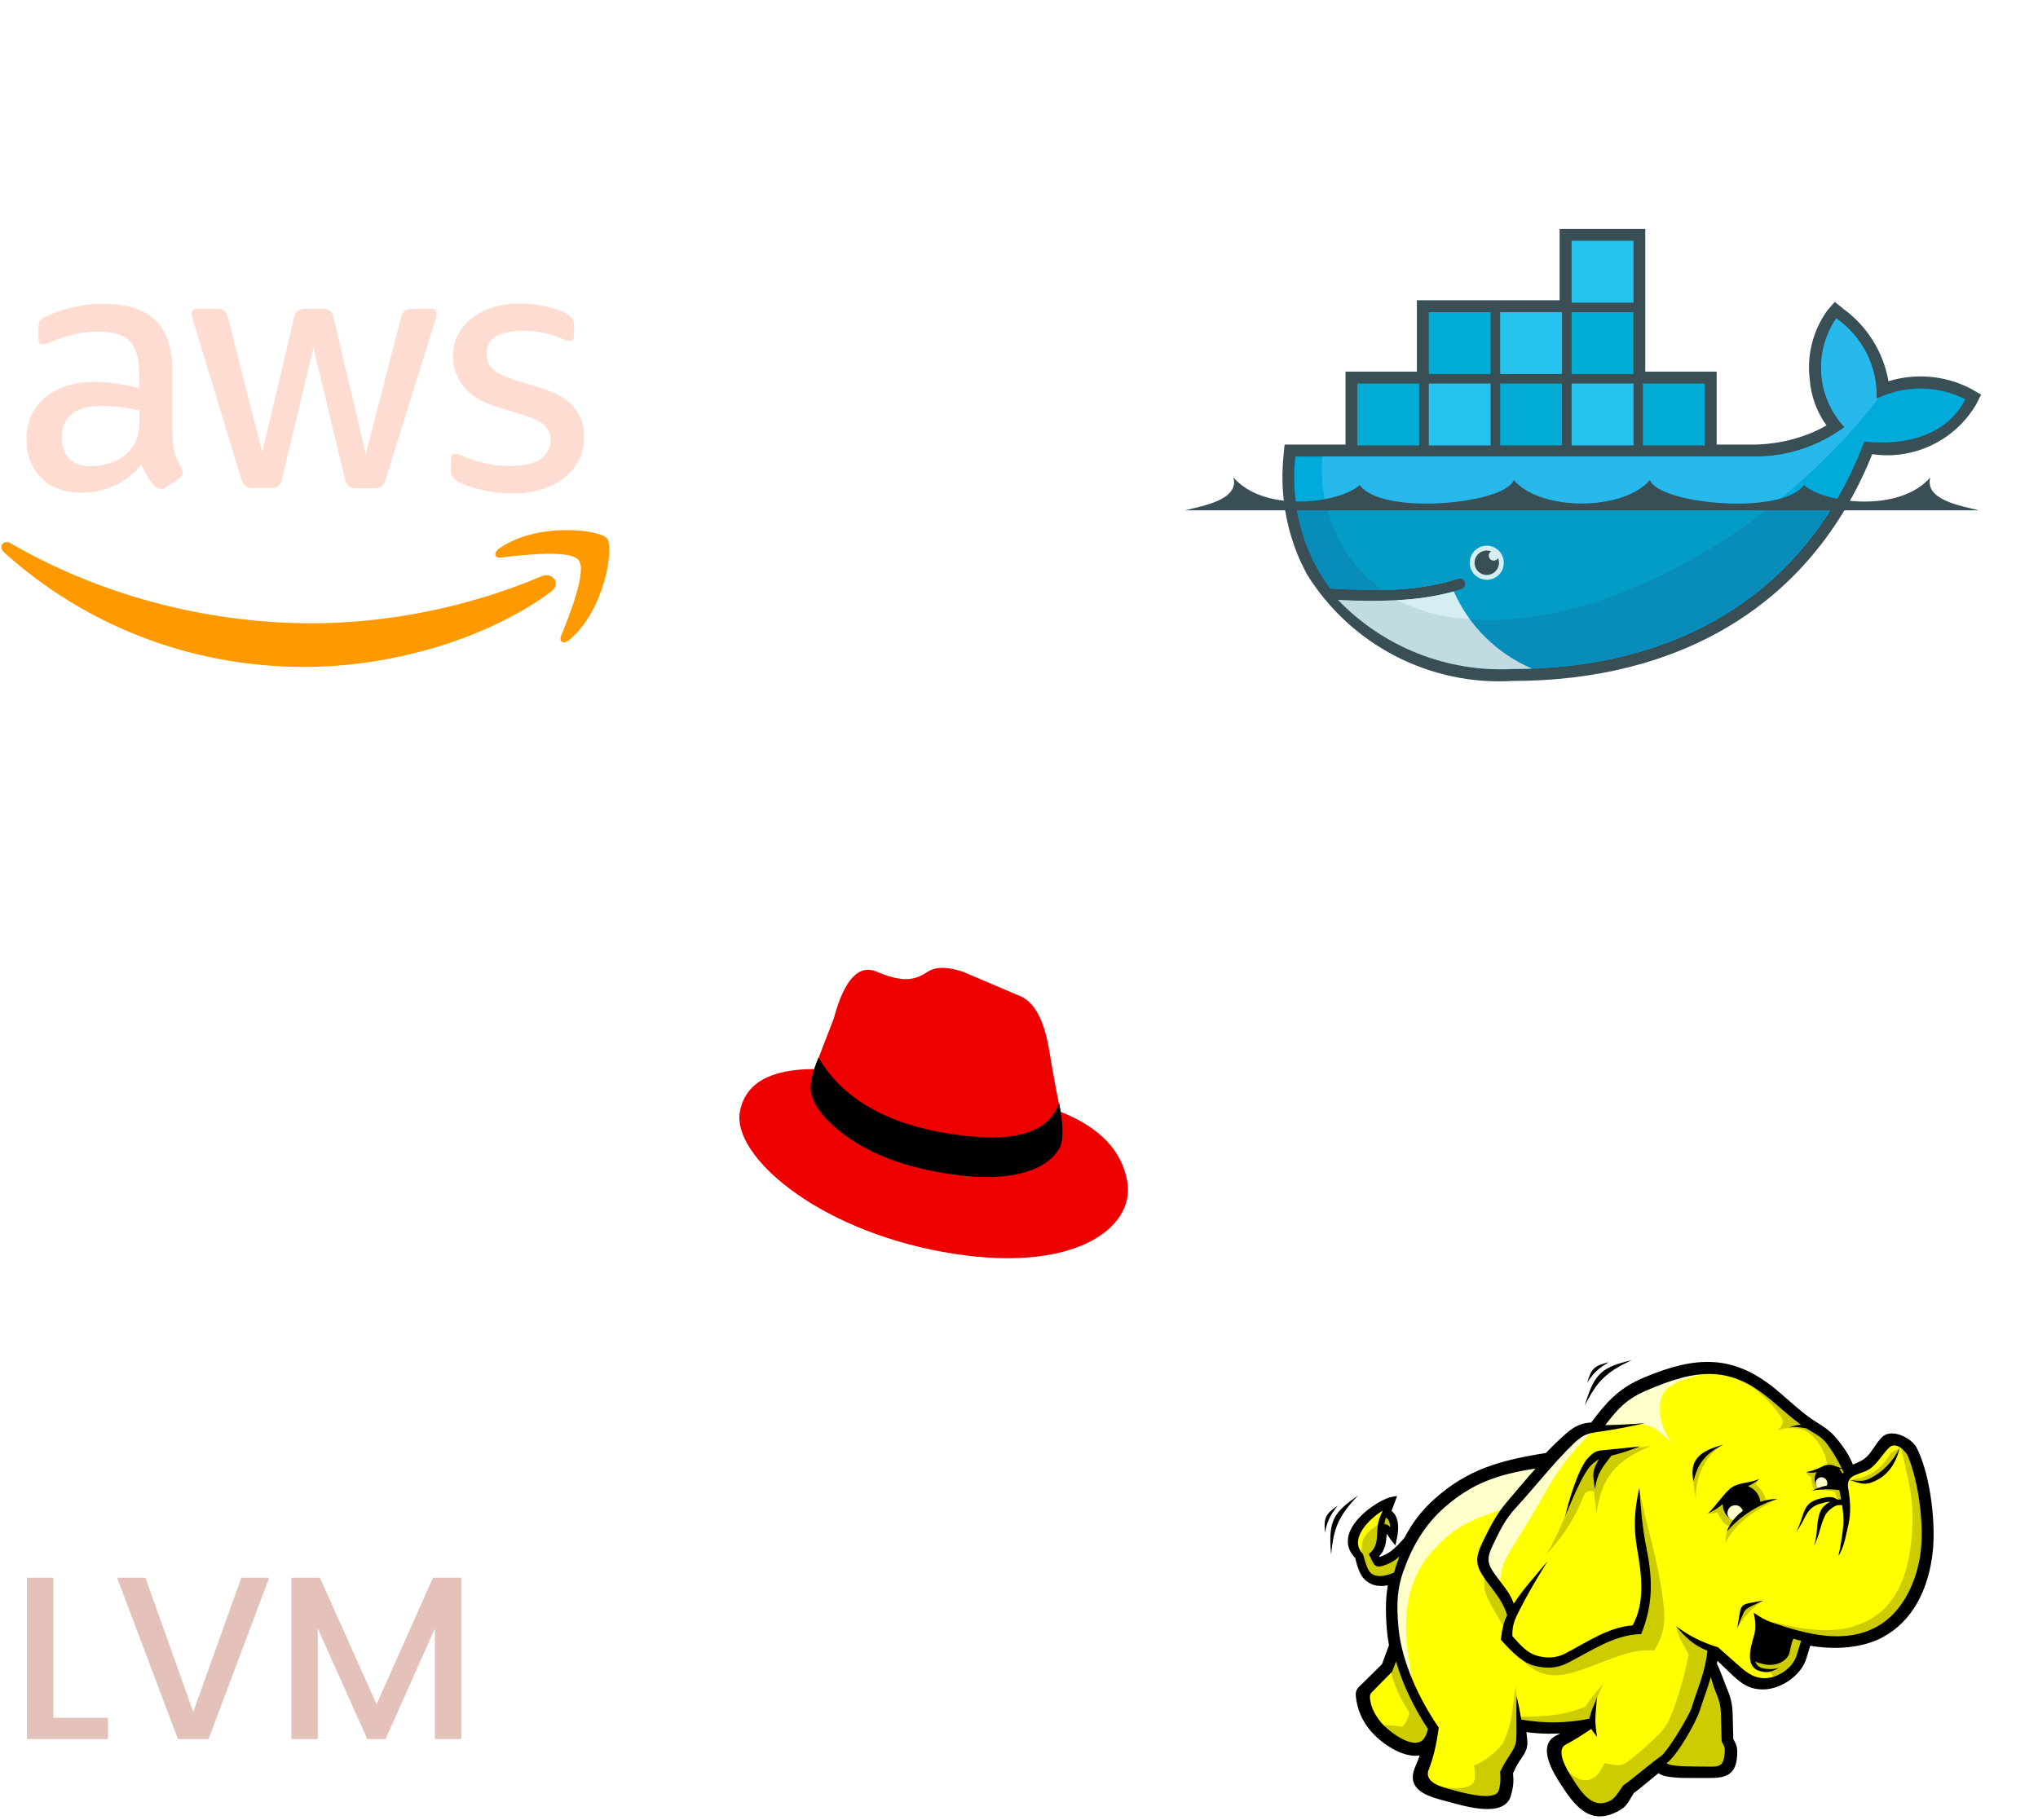 <svg width="430" height="384" viewBox="0 0 430 384" fill="none" xmlns="http://www.w3.org/2000/svg">
<g clip-path="url(#clip0)">
<path fill-rule="evenodd" clip-rule="evenodd" d="M175.926 214.927C178.13 206.713 181.157 203.43 185.014 205.07C190.792 207.537 193.269 206.713 195.746 205.07C197.4 203.977 199.877 203.977 203.177 205.07L214.739 210C218.043 211.094 220.243 214.927 221.347 221.501C222.447 228.071 223.274 232.451 223.824 234.641C232.082 237.928 236.76 242.858 237.863 249.429C239.513 259.286 226.301 269.143 199.05 264.212C171.799 259.286 154.456 243.678 156.109 234.641C157.209 228.618 162.44 225.608 171.799 225.608L175.926 214.927Z" fill="#EE0000"/>
<path fill-rule="evenodd" clip-rule="evenodd" d="M172.697 223.172C177.692 231.737 186.849 237.091 200.167 239.23C213.482 241.372 221.251 239.23 223.469 232.807C224.419 237.648 224.419 240.86 223.469 242.442C220.346 247.659 211.815 249.169 202.661 248.065C189.347 246.46 179.633 242.175 173.531 235.219C171.867 233.076 171.033 231.204 171.033 229.595C171.033 227.989 171.587 225.85 172.697 223.172V223.172Z" fill="black"/>
</g>
<g clip-path="url(#clip1)">
<path d="M326.831 308.258L318.286 309.646L310.491 313.064L303.87 317.228L297.569 324.917L294.01 328.687L290.567 329.956L289.657 327.731L291.249 325.433L291.607 322.193L292.673 322.237L293.838 323.299L293.523 319.999L292.232 319.132L292.272 317.874L289.213 319.605L286.443 322.873L285.865 325.794L287.05 328.133L288.154 332.106L290.401 333.17L292.765 333.054L295.006 331.752L293.511 339.334L295.006 347.771L293.36 351.666L287.97 357.474L288.928 360.944L291.482 364.965L296.297 368.353L298.85 368.703L301.69 368.799L299.918 376.072L306.433 378.741L314.549 379.809L317.325 377.994L317.539 373.081L320.636 367.955L320.85 363.897L328.325 364.431L335.267 363.79L328.325 367.955L329.501 372.974L333.878 379.809L338.15 381.624L341.568 380.236L342.955 377.459L350.111 372.013L351.499 373.187L362.712 373.615L364.955 371.8L365.168 368.595L364.421 367.208L363.887 358.557L360.149 351.082L360.79 347.771L363.032 348.946L369.333 354.819L372.43 355.033L375.847 353.645L379.265 351.082L380.974 345.529L391.012 346.169L397.1 343.821L402.012 339.228L405.536 332.607L406.39 324.811L405.642 315.733L403.72 307.618L401.798 305.055L399.129 304.2L394.429 309.326L390.158 310.821L386.42 304.627L382.682 301.21L380.653 299.929L372.537 293.201L366.023 289.676L359.508 289.143L351.926 290.424L345.305 292.88L340.713 296.618L337.082 300.997L333.345 302.065L326.83 308.258" fill="#FFFF00"/>
<path d="M302.052 327.532C294.734 336.067 296.36 346.419 298.388 356.562C297.306 353.827 296.224 351.093 295.141 348.358L293.944 340.836C294.058 338.272 294.172 335.709 294.286 333.145L297.362 325.796L301.977 318.959L309.156 312.977L317.018 309.73L326.248 308.533L317.702 318.275C310.839 320.501 306.793 322 302.052 327.532" fill="#FFFFCC"/>
<path d="M336.503 301.525C331.416 306.489 328.637 310.233 325.399 316.044C323.083 320.201 320.486 324.206 318.05 328.305C316.819 330.38 316.703 332.12 316.334 334.513L312.745 330.24C313.316 328.53 313.885 326.821 314.454 325.112L320.266 314.687L332.572 302.551C333.882 302.209 335.193 301.868 336.503 301.525" fill="#FFFFCC"/>
<path d="M361.628 289.22C357.553 290.747 350.786 291.25 350.317 295.927C349.983 299.248 350.567 300.917 352.569 304.432C347.624 299.314 346.401 300.106 336.845 301.696L340.947 295.885L348.125 291.441L357.355 289.39L361.628 289.22" fill="#FFFFCC"/>
<path d="M372.871 352.48C374.228 353.318 374.199 353.924 373.972 354.498C375.042 354.07 376.112 353.642 377.182 353.215L379.262 350.422L380.805 346.443L378.833 344.96L370.211 346.06C369.998 346.641 369.783 347.222 369.569 347.803C369.63 348.628 369.692 349.454 369.753 350.279C370.028 350.769 370.304 351.258 370.579 351.747C371.007 351.961 371.434 352.175 371.863 352.389C372.2 352.419 372.535 352.45 372.871 352.48" fill="#CCCC00"/>
<path d="M372.069 337.736C367.747 338.983 367.781 339.327 366.505 343.615C368.19 340.912 369.437 339.548 372.069 337.736Z" fill="#CCCC00"/>
<path d="M400.804 305.652C400.036 306.007 399.288 306.178 398.808 306.881C397.774 308.393 396.888 309.666 395.178 310.727C394.317 311.263 393.427 311.609 392.514 311.894C391.756 312.129 391.301 311.919 390.656 312.383C391.039 312.448 391.422 312.516 391.804 312.583H394.334L397.452 310.657L399.287 308.731L400.804 305.652" fill="#CCCC00"/>
<path d="M331.964 315.242C330.265 319.895 328.779 323.883 326.204 328.095C329.503 324.539 331.504 321.517 333.394 317.497C334.129 315.935 334.268 314.103 336.313 314.784C336.405 316.344 336.734 317.902 336.826 319.461C337.931 311.541 341.047 308.228 348.291 305.153L342.146 305.887L336.367 307.171L333.524 311.298L331.964 315.242" fill="#CCCC00"/>
<path d="M345.998 315.059C347.56 322.411 349.809 329.468 350.786 336.937C351.421 341.79 351.49 344.121 349.048 348.309C346.38 348.136 344.723 348.437 342.141 349.283C331.865 352.651 325.971 357.605 319.047 347.624L325.679 350.75C327.254 350.44 328.83 350.131 330.405 349.82C333.188 348.2 335.97 346.58 338.753 344.96L345.264 343.675L347.374 334.871L345.814 323.222C345.754 321.388 345.692 319.554 345.631 317.72C345.754 316.833 345.876 315.946 345.998 315.06" fill="#CCCC00"/>
<path d="M363.699 360.552C362.836 366.525 365.687 369.736 364.507 371.386C364.173 371.852 363.72 372.668 363.214 372.891C361.408 373.689 358.924 372.742 358.747 373.209H352.785L350.401 372.2L354.069 367.889C355.262 365.291 356.454 362.692 357.646 360.093L359.939 352.205H361.132L363.699 360.552" fill="#CCCC00"/>
<path d="M353.679 343.187C354.164 345.899 355.005 346.543 356.281 349.168C355.431 353.452 354.067 358.545 352.426 362.324C351.733 363.918 351.175 364.797 349.953 366.028C347.892 368.109 345.81 369.921 343.473 371.725C341.79 373.022 340.616 372.372 338.54 372.078C337.658 373.678 337.414 374.567 335.789 375.38C333.291 376.628 331.055 373.937 329.094 372.353C330.51 374.565 331.926 376.775 333.341 378.987C334.319 379.904 335.298 380.821 336.276 381.738L338.753 382.106L342.054 380.087C342.635 378.987 343.216 377.886 343.797 376.786C345.02 375.869 346.243 374.952 347.465 374.034C348.964 372.75 350.462 371.466 351.96 370.182L354.803 366.146L357.37 361.377C358.472 358.075 359.573 354.773 360.674 351.472C360.765 350.218 360.856 348.965 360.948 347.711C359.573 347.1 358.197 346.488 356.821 345.876C355.812 344.929 354.688 344.134 353.679 343.187" fill="#CCCC00"/>
<path d="M320.775 362.294C325.404 362.294 330.293 362.037 334.533 360.093C335.733 358.294 336.917 356.823 338.385 355.232C337.049 357.756 336.63 359.182 336.276 362.019L334.9 364.037C331.415 364.128 327.93 364.22 324.444 364.312C323.312 364.189 322.182 364.067 321.05 363.945C320.928 363.822 320.806 363.7 320.684 363.578C320.715 363.15 320.745 362.722 320.775 362.294" fill="#CCCC00"/>
<path d="M320.134 359.084L319.774 355.827C318.984 360.588 319.174 363.779 316.983 368.043C315.346 369.939 313.331 371.664 311.023 372.588C311.218 373.757 311.276 374.488 311.163 375.345C310.756 378.429 304.588 377.066 302.051 376.943L314.263 380.088L317.015 378.987C317.321 377.214 317.627 375.44 317.932 373.667L320.5 368.898L320.959 365.963L320.133 359.085" fill="#CCCC00"/>
<path d="M313.254 332.21C313.126 334.526 312.977 335.491 313.998 337.535C315.295 340.133 316.889 342.575 318.299 345.143L318.757 340.006C316.923 337.407 315.089 334.809 313.254 332.211" fill="#CCCC00"/>
<path d="M294.427 349.697C294.029 350.541 293.633 351.387 293.236 352.232C294.328 355.913 295.3 358.244 297.381 361.46C297.018 362.762 296.747 363.332 295.913 364.394C294.082 364.113 292.456 364.031 290.6 364.037C292.648 365.626 294.697 367.217 296.745 368.807C297.754 368.622 298.763 368.439 299.772 368.256L302.799 365.229L298.488 358.534C297.134 355.588 295.78 352.642 294.427 349.697" fill="#CCCC00"/>
<path d="M400.817 304.435C402.065 310.047 403.675 315.226 403.525 320.975C403.341 328.027 401.967 336.936 395.433 341.188C388.115 345.951 379.524 343.698 371.496 341.657L381.31 345.693C384.367 345.846 387.425 345.999 390.482 346.152C392.561 345.54 394.64 344.929 396.718 344.317C398.339 342.972 399.959 341.627 401.58 340.282L405.248 332.578L406.624 323.681C406.258 320.776 405.89 317.872 405.523 314.967L403.506 306.346C402.61 305.709 401.714 305.071 400.817 304.435" fill="#CCCC00"/>
<path d="M291.612 321.162C288.29 323.325 286.985 324.274 287.349 328.281L288.342 331.882L289.749 332.834L291.488 333.414L294.633 332.668C295.172 330.999 295.71 329.33 296.247 327.661L291.778 329.855H290.743C290.357 329.261 289.971 328.668 289.584 328.075L290.991 326.005L291.736 322.073C292.054 322.17 292.371 322.267 292.688 322.363C293.075 322.667 293.461 322.97 293.847 323.273L293.681 321.204L292.895 319.88C292.633 319.658 292.371 319.438 292.109 319.217L291.612 321.162" fill="#CCCC00"/>
<path d="M366.145 289.585C369.093 292.323 372.712 294.703 375.07 298.049C375.983 299.344 376.997 300.006 375.055 301.836C377.107 301.25 377.869 301.313 379.512 301.512C382.5 301.874 385.301 306.122 385.479 309.166C385.444 309.451 384.649 310.097 382.339 310.735C382.294 310.824 381.035 310.563 381.066 310.648C381.307 311.305 381.627 311.406 382.117 311.713C382.223 312.443 382.292 313.57 382.79 314.37C384.243 314.343 385.664 314.502 387.088 314.784C387.567 315.579 387.495 316.373 387.455 317.168L389.106 316.894C388.953 315.64 388.8 314.387 388.647 313.133C389.136 312.308 389.625 311.482 390.115 310.657L388.005 305.887C386.66 304.603 385.315 303.319 383.969 302.035L383.581 302.016C382.068 301.087 380.555 300.159 379.043 299.23L371.64 293.174L366.145 289.585" fill="#CCCC00"/>
<path d="M371.112 312.184C370.956 312.456 370.721 312.89 370.42 313.192C371.648 314.353 372.254 315.131 372.692 316.774C371.304 317.463 369.916 318.153 368.528 318.841L365.003 322.22C363.457 321.388 363.072 320.749 362.323 319.161C361.452 319.393 360.627 319.615 359.907 319.35C360.364 319.354 360.644 319.24 361.1 318.958L363.343 316.628C364.663 315.628 365.983 314.628 367.304 313.628L369.896 312.783C370.226 312.648 370.782 312.32 371.112 312.184" fill="#CCCC00"/>
<path d="M374.944 316.327C370.526 318.705 366.297 321.097 364.038 325.613C364.038 319.88 369.794 317.357 374.943 316.326" fill="#CCCC00"/>
<path d="M363.161 305.049C359.881 307.285 357.563 311.798 357.854 316.196C356.785 312.388 357.164 308.789 360.444 306.159C360.998 305.89 361.551 305.621 362.105 305.352C362.457 305.251 362.809 305.151 363.161 305.049" fill="#CCCC00"/>
<path d="M407.297 315.432C406.702 311.682 405.716 308.041 404.348 305.423C404.181 305.103 403.928 304.779 403.615 304.469C402.935 303.799 401.929 303.164 400.889 302.807C399.788 302.428 398.626 302.351 397.704 302.833C397.465 302.959 397.242 303.12 397.044 303.322C396.447 303.926 395.943 304.662 395.439 305.398C394.878 306.218 394.313 307.043 393.638 307.619C392.856 308.288 391.877 308.694 390.953 309.065C390.564 308.122 390.097 307.213 389.556 306.348C388.924 305.342 388.205 304.399 387.414 303.456C386.835 302.762 386.179 302.136 385.458 301.59C384.776 301.07 384.078 300.631 383.264 300.122C381.084 298.757 379.227 297.128 377.333 295.466C376.473 294.711 375.603 293.949 374.753 293.248C370.243 289.53 366.037 287.726 361.538 287.443C357.07 287.162 352.352 288.39 346.781 290.735C344.092 291.866 342.096 293.204 340.356 294.812C338.695 296.348 337.284 298.118 335.734 300.185C334.832 300.249 334.033 300.382 333.217 300.709C332.318 301.069 331.413 301.651 330.328 302.608C329.574 303.274 328.834 303.957 328.111 304.657C327.449 305.3 326.798 305.955 326.159 306.621C321.088 307.436 316.956 308.335 313.255 309.768C309.471 311.235 306.135 313.251 302.709 316.289C301.36 317.481 300.13 318.801 299.037 320.231C297.995 321.596 297.103 323.031 296.32 324.545C295.635 325.303 294.948 326.068 294.205 326.738C293.48 327.391 292.708 327.94 291.842 328.273L291.843 328.274C291.339 328.468 291.131 328.581 291.108 328.574C291.083 328.56 291.069 328.484 291.034 328.345C292.277 327.159 292.472 325.416 292.587 323.685C292.737 323.864 292.88 324.083 293.028 324.313C293.193 324.567 293.361 324.828 293.562 325.083L294.406 326.147L294.703 324.819C294.952 323.706 295.138 322.224 294.848 320.939C294.66 320.105 294.273 319.362 293.599 318.835C293.664 318.667 293.725 318.512 293.785 318.359C293.996 317.817 294.214 317.261 294.399 316.736L294.765 315.695L293.677 315.884C292.229 316.136 289.116 317.846 286.924 320.12C286.111 320.965 285.411 321.899 284.952 322.879C284.474 323.898 284.26 324.965 284.445 326.032C284.607 326.965 285.074 327.881 285.922 328.745C286.076 329.368 286.219 329.909 286.372 330.397C286.547 330.952 286.735 331.448 286.97 331.937C287.608 333.263 288.625 334.073 289.802 334.451C290.748 334.755 291.794 334.77 292.82 334.546C292.611 335.768 292.486 337.003 292.444 338.242C292.379 339.973 292.442 341.885 292.633 344.104C292.675 344.591 292.738 345.127 292.819 345.71C292.889 346.206 292.973 346.694 293.063 347.178C292.872 347.702 292.679 348.226 292.486 348.749L291.591 351.186L289.62 353.139C289.007 353.745 288.394 354.353 287.781 354.96C287.731 355.01 287.524 355.209 287.336 355.39C286.094 356.585 285.848 356.822 286.201 358.926C286.427 360.272 286.866 361.573 287.502 362.78C288.112 363.942 288.931 365.073 289.981 366.126C291.291 367.439 293.438 369.071 295.687 369.925C296.972 370.413 298.296 370.652 299.539 370.452C299.476 370.644 299.414 370.834 299.344 371.027C299.148 371.573 298.929 372.11 298.689 372.638C297.164 375.982 298.729 377.728 301.166 378.839C302.383 379.393 303.83 379.77 305.174 380.121C305.449 380.191 305.724 380.264 306.071 380.358C307.663 380.788 310.415 381.579 312.929 381.737C315.672 381.911 318.146 381.344 318.809 378.882C319.071 377.906 319.224 377.159 319.286 376.427C319.343 375.747 319.321 375.061 319.241 374.212C320.024 372.478 320.355 371.991 320.927 371.155C321.039 370.99 321.174 370.792 321.215 370.73C321.829 369.821 322.116 369.176 322.22 368.45C322.321 367.749 322.235 367.051 322.109 365.983C322.097 365.882 322.078 365.734 322.052 365.538C323.631 365.743 325.222 365.852 326.815 365.864C327.614 365.869 328.413 365.846 329.211 365.804C329.007 365.908 328.807 366.012 328.588 366.124L328.291 366.277C326.173 367.366 326.085 369.43 326.748 371.553C327.345 373.467 328.576 375.422 329.348 376.611C330.97 379.112 332.519 381.228 334.396 382.379C336.364 383.585 338.613 383.727 341.515 382.156C342.991 381.357 343.457 380.542 344.084 379.444C344.276 379.109 344.487 378.743 344.723 378.383C345.333 377.979 346.851 376.727 348.341 375.495C348.849 375.075 349.355 374.658 349.927 374.192C350.321 374.482 350.797 374.683 351.372 374.82C352.119 374.999 353.008 375.079 354.074 375.156C354.872 375.214 357.473 375.212 359.153 375.212C359.672 375.212 360.103 375.212 360.362 375.213C362.097 375.224 363.497 375.133 364.555 374.533C365.683 373.894 366.352 372.761 366.498 370.731C366.561 369.829 366.573 369.272 366.448 368.704C366.331 368.172 366.103 367.69 365.711 366.985C365.687 366.107 365.663 365.229 365.64 364.352C365.616 363.421 365.59 362.489 365.566 361.558C365.536 360.461 365.415 359.569 365.192 358.692C364.971 357.82 364.656 356.982 364.234 355.977C363.971 355.343 363.723 354.704 363.489 354.059L362.88 354.282L362.974 354.247L363.489 354.059V354.056C363.126 353.078 362.768 352.125 362.268 351.105C362.3 350.909 362.333 350.697 362.364 350.472L363.332 351.404L364.758 352.778C365.845 353.826 366.839 354.778 368.008 355.467C369.215 356.18 370.573 356.593 372.332 356.51C374.173 356.423 376.144 355.648 377.766 354.451C379.335 353.292 380.594 351.73 381.12 350.001L381.575 348.502L381.939 347.305C384.521 347.742 387.293 347.883 389.969 347.603C392.552 347.332 395.048 346.674 397.2 345.526C400.363 343.838 402.735 341.352 404.44 338.399H404.441C406.346 335.1 407.412 331.212 407.818 327.211C408.143 324.002 407.965 319.64 407.297 315.432V315.432ZM373.844 342.4C372.356 341.9 371.322 341.169 370.015 340.345C370.37 341.949 370.532 343.645 370.058 345.246C369.307 347.787 368.092 351.943 371.541 352.71C372.854 353.001 373.45 352.959 375.303 352.003C373.803 352.343 373.047 352.26 372.016 352.068C371.081 351.897 370.586 351.303 370.325 350.604C370.652 350.839 371.184 350.967 372.094 351.186C374.651 351.803 377.087 350.571 377.564 348.799C377.841 347.763 377.794 347.218 378.383 345.806C378.912 345.97 379.459 346.119 380.02 346.255L379.07 349.353C378.248 352.034 375.046 354.196 372.219 354.146C369.606 354.1 367.949 352.463 366.144 350.858C364.901 349.751 363.705 348.694 362.52 347.646C359.267 346.619 356.66 345.42 353.641 343.185C355.79 345.71 357.247 347.107 360.243 348.364C359.807 352.808 358.262 356.049 356.946 360.303C356.349 362.226 351.644 369.933 350.34 370.684C349.41 371.22 343.586 376.125 342.491 376.772C341.675 377.856 340.959 379.353 339.732 380.001C335.994 381.978 333.592 378.193 331.58 374.997C330.665 373.541 328.121 369.346 330.338 368.171C332.434 367.061 333.608 366.268 335.747 364.863C336.062 365.436 336.601 365.989 336.952 366.561L336.719 364.684C336.578 363.55 336.584 362.629 336.674 361.488C336.761 360.384 336.848 359.279 336.935 358.174C336.613 359.297 335.97 360.42 335.649 361.542C335.52 361.992 335.414 362.355 335.352 362.691C330.553 363.672 325.789 363.733 320.989 362.877C320.682 361.099 320.309 359.248 319.996 357.92C319.902 359.406 319.963 363.517 319.955 365.819C319.949 367.602 319.874 368.213 318.954 369.729C318.094 371.149 317.729 371.472 316.523 373.871C316.624 375.386 316.626 376.386 316.224 377.823C315.555 380.212 308.806 378.361 307.026 377.873C304.834 377.274 300.302 376.382 301.442 373.459C302.444 370.887 303.08 368.175 303.571 364.576C299.554 358.79 295.819 350.861 295.102 343.836C294.545 338.381 294.879 335.023 296.059 331.686C297.93 326.399 300.547 321.823 304.746 318.138C310.41 313.168 315.704 311.172 323.994 309.91C322 312.142 320.028 314.502 317.878 317.032C315.702 319.593 314.41 322.18 313.027 324.982C311.119 328.852 311.16 330.324 313.69 333.722C315.87 336.649 317.047 337.967 318 340.832C317.214 342.452 316.928 343.822 316.664 346.035C319.333 348.954 321.318 350.954 323.91 351.57C326.453 352.174 328.576 352.057 330.851 350.894C335.904 348.311 340.579 344.975 346.279 344.837C348.916 338.355 348.649 332.938 347.384 326.666C346.519 322.382 346.172 318.326 345.903 313.959C344.834 318.457 344.633 322.412 345.426 326.892C346.383 332.29 347.126 338.255 344.467 343C339.312 343.394 334.895 346.53 330.25 348.936C328.383 349.903 326.439 349.997 324.372 349.43C322.454 348.903 321.159 347.634 319.093 345.25C319.06 342.857 319.6 341.753 320.699 339.585C322.465 336.105 324.414 332.865 326.552 329.441C323.934 332.601 321.453 335.242 319.392 338.421C318.604 336.176 317.477 335.036 315.611 332.509C313.788 330.04 313.598 328.96 314.961 326.103C316.331 323.232 317.493 320.709 319.826 318.19C323.855 313.838 327.547 308.994 331.955 304.708C334.348 302.381 335.319 302.461 338.493 301.981C341.362 301.545 344.163 300.996 347.089 300.317C344.259 300.581 341.524 300.678 338.769 300.746L338.684 300.748C341.395 297.287 342.967 295.358 347.369 293.445C358.207 288.738 365.093 288.23 373.607 295.386C375.814 297.241 377.74 299.041 379.977 300.641C379.166 300.711 378.467 300.856 377.542 301.219C378.668 301.005 379.967 301.217 381.135 301.431C381.463 301.644 381.8 301.851 382.145 302.054C383.724 302.985 384.621 303.499 385.689 304.987C386.818 306.56 387.759 308.131 388.588 309.864C388.045 309.669 387.589 309.505 387.183 309.385C386.73 309.177 386.233 309.085 385.735 309.116C385.238 309.146 384.756 309.299 384.332 309.561L384.267 309.592C383.393 310.017 382.039 310.502 381.134 310.649C381.596 310.809 382.618 310.869 383.1 310.678C383.164 310.652 383.23 310.632 383.297 310.617C383.074 310.997 382.936 311.421 382.894 311.86C382.838 312.44 382.95 313.023 383.217 313.541L383.219 313.546C383.301 313.739 383.415 313.916 383.54 314.044C383.126 314.196 382.703 314.371 382.268 314.56C384.288 314.252 386.109 314.199 388.08 314.459C388.21 315.08 388.341 315.739 388.463 316.408L387.73 316.466C387.71 316.467 387.691 316.469 387.671 316.471C386.738 315.726 385.699 315.851 384.28 316.175C379.962 317.159 380.977 319.582 378.991 323.232C381.053 320.711 380.9 318.074 384.261 317.278C385.044 317.093 385.577 316.86 386.107 316.94C385.153 317.42 384.328 318.215 384.001 319.139C383.078 321.744 383.651 323.938 382.637 326.371C383.892 324.196 383.968 322.074 385.091 319.785C385.494 318.964 386.99 317.649 387.908 317.628L388.664 317.612C388.885 319.059 389.02 320.497 388.934 321.689C388.778 323.865 388.212 327.094 387.874 328.33C389.011 326.869 389.529 323.773 390.028 321.593C390.548 319.325 390.417 316.602 389.962 314.164C389.337 310.82 392.782 311.364 394.781 309.788C396.251 308.629 397.263 306.779 398.611 305.468C399.948 304.168 402.052 306.078 402.578 307.348C404.858 312.864 405.896 321.542 405.295 327.103C404.618 333.342 401.605 340.154 396.102 343.225C389.086 347.141 380.815 344.749 373.844 342.4V342.4ZM363.876 370.112C363.647 372.687 362.789 372.857 360.529 372.817C359.502 372.799 355.412 372.78 354.374 372.691C352.907 372.565 352.084 372.434 351.636 372.099C353.94 370.408 357.854 363.426 358.618 361.022C359.425 358.482 360.308 356.266 360.965 353.919C361.268 354.9 361.506 355.872 361.946 356.914C362.68 358.655 363.04 359.731 363.092 361.599L363.258 367.512C363.89 368.616 363.988 368.852 363.876 370.112V370.112ZM294.542 350.61C296.005 355.671 298.497 360.644 301.26 364.825V364.898C301.086 365.617 300.886 366.316 300.466 366.878C298.491 369.521 293.468 365.642 292.014 364.159C290.425 362.535 289.361 360.614 289.107 358.811C288.923 357.496 289.102 357.464 290.019 356.534L293.729 352.778L294.542 350.61V350.61ZM291.748 318.783C291.373 319.588 291.107 320.198 290.926 320.826C290.138 323.546 291.282 325.974 288.813 327.946C289.973 330.287 289.92 331.221 292.619 330.139C293.66 329.721 294.519 329.137 295.286 328.444C294.915 329.409 294.573 330.384 294.262 331.37C294.209 331.536 294.158 331.704 294.109 331.87C292.179 332.69 289.64 333.21 288.668 331.181C288.196 330.196 287.93 329.23 287.586 327.985C284.406 324.692 289.159 320.343 291.748 318.783V318.783ZM293.31 322.272C292.918 321.879 292.604 321.614 292.097 321.671C292.139 321.339 292.196 321.018 292.276 320.716C292.317 320.561 292.36 320.409 292.406 320.256C293.065 320.64 293.238 321.335 293.31 322.272V322.272ZM388.638 309.97C388.758 310.223 388.876 310.481 388.992 310.741C388.896 310.812 388.805 310.886 388.72 310.964C388.564 310.598 388.337 310.267 388.054 309.987C388.244 309.98 388.438 309.974 388.639 309.97H388.638ZM296.855 324.92L296.854 324.92V324.92H296.855ZM321.294 364.783H321.295H321.294ZM349.948 373.338H349.947H349.948ZM361.593 351.203H361.594L361.593 351.203L361.593 351.203ZM292.076 328.88H292.076L292.054 328.824L292.076 328.88L292.076 328.88ZM403.87 338.07L403.885 338.079L403.87 338.07Z" fill="black"/>
<path d="M280.859 328.087C281.364 322.36 282.478 319.886 286.548 315.576C281.443 319.172 280.169 320.807 280.859 328.087" fill="black"/>
<path d="M279.542 323.409C280.104 320.831 280.628 319.858 282.218 317.742C279.638 319.543 279.303 320.283 279.541 323.409" fill="black"/>
<path d="M339.431 287.471C336.373 288.208 335.79 288.773 334.873 291.771C336.336 289.576 337.178 288.862 339.431 287.471" fill="black"/>
<path d="M344.253 287.034C338.188 288.521 336.405 289.578 334.391 296.608C336.951 291.459 338.891 289.563 344.253 287.034" fill="black"/>
<path d="M357.317 312.661C357.963 309.797 359.112 307.037 363.56 304.901C357.664 306.378 356.559 308.854 357.317 312.661" fill="black"/>
<path d="M394.832 312.859C398.323 311.614 400.006 308.807 400.842 305.504C399.476 308.272 397.367 310.587 394.502 312.005C392.965 312.766 391.982 312.501 390.266 312.338C392.012 312.839 393.118 313.47 394.832 312.859Z" fill="black"/>
<path d="M371.046 315.666C370.598 314.727 369.8 314.001 368.822 313.646C369.679 313.188 370.52 312.708 371.176 312.111C369.254 313.001 367.016 312.784 365.366 313.898C363.913 314.88 361.908 317.99 360.431 319.308C361.5 318.893 362.531 318.175 363.48 317.419C363.485 318.137 363.686 318.841 364.061 319.453C364.436 320.066 364.971 320.565 365.608 320.897C365.062 321.612 364.627 322.406 364.319 323.25C367.13 319.919 371.206 317.402 375.039 316.326C373.968 316.311 372.699 316.511 371.407 316.936C371.359 316.495 371.237 316.066 371.046 315.666" fill="black"/>
<path d="M367.001 340.842C366.865 341.705 366.677 342.777 366.541 343.64C366.906 342.664 367.345 341.529 367.77 340.597C368.221 339.612 368.474 339.519 369.43 338.999C370.108 338.63 371.338 338.123 372.016 337.754C371.319 337.872 370.069 338.128 369.371 338.246C367.509 338.56 367.29 339.008 367.001 340.842" fill="black"/>
<path d="M335.186 307.532C333.024 309.669 330.924 317.001 330.253 319.934C331.31 317.497 333.955 310.681 335.983 308.947C336.544 308.467 336.935 308.173 337.356 307.959C335.904 310.394 336.011 311 336.52 314.263C336.953 310.946 338.1 309.664 339.982 307.19C342.045 306.672 343.976 306.052 346.092 305.226C343.709 305.496 341.322 305.743 338.934 305.969C336.93 306.159 336.607 306.127 335.185 307.532" fill="black"/>
<path d="M364.634 320.013C364.445 319.616 364.422 319.16 364.569 318.746C364.716 318.331 365.021 317.992 365.418 317.803C365.634 317.7 365.87 317.646 366.11 317.642C366.349 317.639 366.586 317.688 366.805 317.785C367.024 317.882 367.22 318.025 367.379 318.204C367.537 318.384 367.655 318.595 367.725 318.824C366.936 319.41 366.213 320.1 365.606 320.899C365.198 320.735 364.836 320.436 364.633 320.013" fill="#FFFFCC"/>
<path d="M383.094 312.872C383.16 312.189 383.742 311.685 384.425 311.751C384.754 311.784 385.056 311.945 385.266 312.2C385.476 312.454 385.576 312.782 385.546 313.11C385.532 313.251 385.494 313.389 385.433 313.517C384.808 313.624 384.184 313.807 383.54 314.044C383.271 313.768 383.056 313.265 383.094 312.872" fill="#FFFFCC"/>
</g>
<path d="M347.146 78.426H362.2V93.822H369.82C373.38 93.806 376.913 93.215 380.284 92.07C382.056 91.483 383.761 90.713 385.372 89.772C383.31 86.919 382.086 83.546 381.838 80.034C381.206 74.909 382.526 69.734 385.534 65.538L387.118 63.708L389.002 65.226C394 68.891 397.387 74.348 398.452 80.454C404.264 78.666 410.547 79.251 415.93 82.08L418 83.28L416.914 85.404C414.712 89.118 411.455 92.094 407.558 93.953C403.661 95.812 399.298 96.47 395.026 95.844C381.988 128.322 353.626 143.7 319.174 143.7C310.595 144.21 302.036 142.396 294.402 138.447C286.768 134.499 280.341 128.563 275.8 121.266L275.65 121.008L274.294 118.254C271.227 111.296 270.03 103.658 270.82 96.096L271.03 93.816H283.888V78.426H298.948V63.366H329.068V48.306H347.14V78.426H347.146Z" fill="#3A4E55"/>
<path d="M395.944 84.126C396.048 80.819 395.323 77.539 393.838 74.584C392.352 71.628 390.152 69.09 387.436 67.2C385.085 70.652 383.976 74.801 384.291 78.966C384.606 83.132 386.326 87.067 389.17 90.126C383.579 94.269 376.779 96.456 369.82 96.348H273.298C272.47 104.051 273.858 111.83 277.3 118.77L278.398 120.78C279.093 121.959 279.852 123.099 280.672 124.194C284.64 124.45 288.298 124.54 291.646 124.464C297.071 124.497 302.47 123.711 307.66 122.13C307.951 122.03 308.269 122.049 308.545 122.183C308.821 122.318 309.033 122.557 309.133 122.847C309.234 123.137 309.214 123.456 309.08 123.732C308.945 124.008 308.707 124.22 308.416 124.32C307.876 124.506 307.312 124.686 306.73 124.848C303.119 125.858 299.406 126.462 295.66 126.648C295.924 126.648 295.384 126.69 295.384 126.69L294.892 126.732C290.878 126.908 286.857 126.896 282.844 126.696L282.784 126.738C287.464 131.606 293.132 135.415 299.407 137.909C305.682 140.403 312.418 141.525 319.162 141.198C352.522 141.198 380.818 126.408 393.352 93.198C402.244 94.11 410.788 91.842 414.67 84.258C411.771 82.788 408.57 82.01 405.32 81.988C402.069 81.965 398.858 82.697 395.938 84.126" fill="#00AADA"/>
<path d="M395.944 84.126C396.047 80.819 395.323 77.539 393.837 74.584C392.351 71.628 390.151 69.09 387.436 67.2C385.084 70.652 383.975 74.801 384.29 78.966C384.605 83.132 386.326 87.067 389.17 90.126C383.578 94.269 376.778 96.456 369.82 96.348H279.016C278.521 101.726 279.424 107.141 281.638 112.067C283.852 116.993 287.301 121.264 291.652 124.464C297.077 124.497 302.476 123.711 307.666 122.13C307.81 122.08 307.962 122.06 308.114 122.069C308.265 122.078 308.414 122.117 308.551 122.183C308.688 122.25 308.81 122.343 308.911 122.457C309.012 122.571 309.089 122.703 309.139 122.847C309.188 122.991 309.209 123.143 309.2 123.295C309.191 123.447 309.152 123.595 309.085 123.732C309.019 123.869 308.926 123.991 308.812 124.092C308.698 124.193 308.566 124.27 308.422 124.32C307.882 124.506 307.318 124.686 306.736 124.848C303.027 125.887 299.217 126.519 295.372 126.732L295.258 126.6C306.61 132.426 323.074 132.402 341.95 125.154C363.488 116.452 382.33 102.188 396.55 83.82L395.95 84.108" fill="#27B9EC"/>
<path d="M273.478 106.392C274.047 110.7 275.339 114.881 277.3 118.758L278.398 120.768C279.093 121.947 279.852 123.087 280.672 124.182C284.64 124.438 288.298 124.528 291.646 124.452C297.071 124.485 302.47 123.698 307.66 122.118C307.804 122.068 307.956 122.048 308.108 122.057C308.26 122.066 308.408 122.105 308.545 122.171C308.682 122.238 308.804 122.331 308.905 122.445C309.006 122.559 309.083 122.691 309.133 122.835C309.183 122.979 309.203 123.131 309.194 123.283C309.185 123.435 309.146 123.583 309.08 123.72C309.013 123.857 308.92 123.979 308.806 124.08C308.692 124.181 308.56 124.258 308.416 124.308C307.876 124.494 307.312 124.674 306.73 124.836C303.026 125.86 299.222 126.477 295.384 126.678H294.784C293.038 126.774 291.184 126.834 289.252 126.834C287.146 126.834 284.998 126.792 282.652 126.678C287.346 131.549 293.028 135.361 299.315 137.858C305.602 140.355 312.351 141.479 319.108 141.156C347.668 141.156 372.508 130.314 386.908 106.356L273.478 106.392Z" fill="#088CB9"/>
<path d="M279.88 106.392C281.335 113.7 285.549 120.168 291.646 124.452C297.071 124.485 302.47 123.699 307.66 122.118C307.95 122.018 308.269 122.037 308.545 122.171C308.821 122.306 309.033 122.545 309.133 122.835C309.233 123.125 309.214 123.444 309.079 123.72C308.945 123.996 308.706 124.208 308.416 124.308C307.876 124.494 307.312 124.674 306.73 124.836C303.007 125.858 299.185 126.475 295.33 126.678C306.682 132.504 323.098 132.42 341.968 125.166C353.613 120.58 364.492 114.247 374.23 106.386L279.88 106.392Z" fill="#039CC7"/>
<path d="M297.334 82.026H298.366V92.904H297.334V82.026ZM295.354 82.026H296.428V92.904H295.354V82.026ZM293.374 82.026H294.448V92.904H293.38V82.026H293.374ZM291.394 82.026H292.468V92.904H291.4V82.026H291.394ZM289.414 82.026H290.488V92.904H289.42V82.026H289.414ZM287.476 82.026H288.508V92.904H287.488V82.026H287.476ZM286.39 80.94H299.44V93.996H286.396V80.94H286.39Z" fill="#00ACD3"/>
<path d="M312.4 66.966H313.432V77.844H312.4V66.966ZM310.42 66.966H311.494V77.844H310.42V66.966ZM308.44 66.966H309.514V77.844H308.44V66.966ZM306.46 66.966H307.534V77.844H306.46V66.966ZM304.48 66.966H305.548V77.844H304.48V66.966ZM302.542 66.966H303.574V77.844H302.542V66.966ZM301.456 65.88H314.512V78.936H301.462V65.874L301.456 65.88Z" fill="#00ACD3"/>
<path d="M312.4 82.026H313.432V92.904H312.4V82.026ZM310.42 82.026H311.494V92.904H310.42V82.026ZM308.44 82.026H309.514V92.904H308.44V82.026ZM306.46 82.026H307.534V92.904H306.46V82.026ZM304.48 82.026H305.548V92.904H304.48V82.026ZM302.542 82.026H303.574V92.904H302.542V82.026ZM301.456 80.94H314.512V93.996H301.462V80.94H301.456Z" fill="#26C2EE"/>
<path d="M327.454 82.026H328.486V92.904H327.454V82.026ZM325.474 82.026H326.548V92.904H325.48V82.026H325.474ZM323.494 82.026H324.568V92.904H323.5V82.026H323.494ZM321.514 82.026H322.6V92.904H321.526V82.026H321.514ZM319.534 82.026H320.608V92.904H319.534V82.026ZM317.596 82.026H318.628V92.904H317.596V82.026ZM316.51 80.94H329.566V93.996H316.522V80.94H316.51Z" fill="#00ACD3"/>
<path d="M327.454 66.966H328.486V77.844H327.454V66.966ZM325.474 66.966H326.548V77.844H325.48V66.966H325.474ZM323.494 66.966H324.568V77.844H323.5V66.966H323.494ZM321.514 66.966H322.6V77.844H321.526V66.966H321.514ZM319.534 66.966H320.608V77.844H319.534V66.966ZM317.596 66.966H318.628V77.844H317.596V66.966ZM316.51 65.88H329.566V78.936H316.522V65.874L316.51 65.88Z" fill="#26C2EE"/>
<path d="M342.52 82.026H343.552V92.904H342.52V82.026ZM340.54 82.026H341.614V92.904H340.54V82.026ZM338.56 82.026H339.634V92.904H338.56V82.026ZM336.58 82.026H337.654V92.904H336.58V82.026ZM334.6 82.026H335.674V92.904H334.6V82.026V82.026ZM332.662 82.026H333.694V92.904H332.662V82.026ZM331.6 80.94H344.656V93.996H331.6V80.94V80.94Z" fill="#26C2EE"/>
<path d="M342.52 66.966H343.552V77.844H342.52V66.966ZM340.54 66.966H341.614V77.844H340.54V66.966ZM338.56 66.966H339.634V77.844H338.56V66.966ZM336.58 66.966H337.654V77.844H336.58V66.966ZM334.6 66.966H335.674V77.844H334.6V66.966V66.966ZM332.662 66.966H333.694V77.844H332.662V66.966ZM331.576 65.88H344.632V78.936H331.6V65.874L331.576 65.88Z" fill="#00ACD3"/>
<path d="M342.52 51.9H343.552V62.778H342.52V51.9ZM340.54 51.9H341.614V62.778H340.54V51.9ZM338.56 51.9H339.634V62.778H338.56V51.9ZM336.58 51.9H337.654V62.778H336.58V51.9ZM334.6 51.9H335.674V62.778H334.6V51.9V51.9ZM332.662 51.9H333.694V62.778H332.662V51.9ZM331.6 50.814H344.656V63.87H331.6V50.814V50.814Z" fill="#26C2EE"/>
<path d="M357.58 82.026H358.6V92.904H357.58V82.026ZM355.6 82.026H356.668V92.904H355.6V82.026ZM353.62 82.026H354.694V92.904H353.62V82.026ZM351.64 82.026H352.714V92.904H351.64V82.026ZM349.66 82.026H350.734V92.904H349.66V82.026ZM347.722 82.026H348.754V92.904H347.722V82.026ZM346.636 80.94H359.692V93.996H346.642V80.94H346.636Z" fill="#00ACD3"/>
<path d="M313.696 115.158C314.408 115.158 315.104 115.369 315.696 115.765C316.288 116.16 316.75 116.723 317.022 117.38C317.295 118.038 317.366 118.762 317.227 119.46C317.088 120.159 316.745 120.8 316.242 121.304C315.738 121.807 315.097 122.15 314.399 122.289C313.7 122.428 312.976 122.356 312.319 122.084C311.661 121.812 311.098 121.35 310.703 120.758C310.307 120.166 310.096 119.47 310.096 118.758C310.096 117.803 310.475 116.888 311.151 116.212C311.826 115.537 312.741 115.158 313.696 115.158" fill="#D5EEF2"/>
<path d="M313.696 116.178C314.016 116.178 314.334 116.237 314.632 116.352C314.492 116.433 314.373 116.546 314.284 116.681C314.194 116.815 314.137 116.969 314.117 117.13C314.097 117.29 314.115 117.453 314.168 117.606C314.221 117.759 314.309 117.897 314.425 118.01C314.54 118.124 314.68 118.209 314.834 118.259C314.988 118.309 315.151 118.323 315.311 118.299C315.472 118.276 315.624 118.215 315.757 118.123C315.89 118.031 316 117.91 316.078 117.768C316.29 118.279 316.333 118.844 316.2 119.38C316.066 119.917 315.764 120.396 315.337 120.748C314.911 121.1 314.383 121.306 313.831 121.334C313.279 121.363 312.732 121.214 312.271 120.909C311.81 120.603 311.459 120.158 311.271 119.638C311.082 119.119 311.065 118.552 311.223 118.022C311.38 117.492 311.704 117.027 312.146 116.695C312.588 116.363 313.125 116.182 313.678 116.178" fill="#3A4E55"/>
<path d="M250 107.694H417.52C413.872 106.77 405.982 105.522 407.278 100.74C400.648 108.414 384.652 106.14 380.614 102.342C376.12 108.864 349.948 106.386 348.124 101.304C342.49 107.904 325.024 107.904 319.39 101.304C317.59 106.386 291.394 108.864 286.9 102.342C282.862 106.128 266.872 108.414 260.236 100.74C261.538 105.54 253.636 106.77 249.994 107.694" fill="#3A4E55"/>
<path d="M323.266 141.108C315.898 137.968 309.991 132.157 306.73 124.842C302.833 125.875 298.836 126.479 294.808 126.642C293.064 126.738 291.23 126.788 289.306 126.792C287.09 126.792 284.754 126.726 282.298 126.594C287.037 131.529 292.782 135.385 299.144 137.901C305.507 140.417 312.336 141.533 319.168 141.174C320.544 141.174 321.91 141.148 323.266 141.096" fill="#C0DBE1"/>
<path d="M310.042 130.638C308.734 128.83 307.624 126.887 306.73 124.842C302.834 125.875 298.836 126.479 294.808 126.642C299.552 129.02 304.741 130.378 310.042 130.626" fill="#D5EEF2"/>
<g clip-path="url(#clip2)">
<path d="M36.433 91.9C36.433 93.479 36.604 94.759 36.902 95.697C37.281 96.753 37.737 97.78 38.267 98.769C38.48 99.11 38.566 99.451 38.566 99.75C38.566 100.176 38.31 100.603 37.755 101.03L35.068 102.822C34.684 103.078 34.3 103.206 33.958 103.206C33.532 103.206 33.105 102.992 32.678 102.608C32.103 101.99 31.589 101.319 31.143 100.603C30.716 99.879 30.289 99.067 29.82 98.086C26.493 102.011 22.311 103.974 17.278 103.974C13.694 103.974 10.836 102.949 8.745 100.902C6.655 98.854 5.589 96.124 5.589 92.711C5.589 89.085 6.869 86.141 9.471 83.923C12.073 81.704 15.529 80.595 19.923 80.595C21.373 80.595 22.867 80.723 24.445 80.936C26.024 81.15 27.645 81.491 29.351 81.875V78.761C29.351 75.518 28.668 73.258 27.346 71.935C25.981 70.612 23.677 69.972 20.392 69.972C18.899 69.972 17.363 70.143 15.785 70.527C14.206 70.911 12.67 71.38 11.177 71.978C10.495 72.276 9.983 72.447 9.684 72.532C9.386 72.618 9.172 72.66 9.002 72.66C8.404 72.66 8.106 72.234 8.106 71.338V69.247C8.106 68.565 8.191 68.053 8.404 67.754C8.618 67.455 9.002 67.157 9.599 66.859C11.092 66.091 12.884 65.45 14.974 64.939C17.065 64.384 19.283 64.128 21.63 64.128C26.706 64.128 30.418 65.28 32.807 67.584C35.153 69.887 36.348 73.385 36.348 78.078V91.9H36.434H36.433ZM19.112 98.385C20.52 98.385 21.971 98.129 23.506 97.617C25.042 97.105 26.408 96.166 27.559 94.887C28.242 94.076 28.754 93.18 29.009 92.156C29.266 91.133 29.436 89.895 29.436 88.445V86.653C28.142 86.338 26.832 86.096 25.511 85.928C24.181 85.759 22.842 85.673 21.501 85.672C18.643 85.672 16.553 86.226 15.145 87.378C13.737 88.53 13.054 90.151 13.054 92.284C13.054 94.289 13.566 95.782 14.633 96.806C15.657 97.873 17.15 98.385 19.112 98.385ZM53.369 102.992C52.601 102.992 52.089 102.864 51.748 102.565C51.407 102.31 51.108 101.712 50.852 100.902L40.827 67.925C40.571 67.072 40.443 66.517 40.443 66.218C40.443 65.536 40.784 65.151 41.467 65.151H45.648C46.458 65.151 47.013 65.28 47.311 65.578C47.653 65.834 47.909 66.432 48.164 67.242L55.331 95.484L61.987 67.242C62.2 66.389 62.456 65.834 62.797 65.578C63.139 65.323 63.736 65.152 64.504 65.152H67.917C68.727 65.152 69.282 65.28 69.623 65.578C69.964 65.834 70.263 66.432 70.433 67.242L77.174 95.825L84.554 67.242C84.81 66.389 85.109 65.834 85.407 65.578C85.748 65.323 86.303 65.152 87.071 65.152H91.038C91.721 65.152 92.105 65.493 92.105 66.218C92.105 66.432 92.062 66.645 92.02 66.901C91.977 67.157 91.892 67.498 91.721 67.968L81.439 100.944C81.184 101.798 80.885 102.353 80.544 102.608C80.202 102.864 79.648 103.035 78.923 103.035H75.254C74.444 103.035 73.889 102.907 73.547 102.608C73.206 102.31 72.907 101.755 72.737 100.902L66.124 73.385L59.554 100.859C59.341 101.712 59.085 102.267 58.744 102.565C58.403 102.864 57.805 102.992 57.038 102.992H53.369H53.369ZM108.189 104.144C105.97 104.144 103.752 103.888 101.619 103.376C99.486 102.864 97.822 102.309 96.713 101.67C96.03 101.286 95.561 100.859 95.391 100.475C95.224 100.099 95.137 99.692 95.134 99.281V97.105C95.134 96.209 95.475 95.782 96.116 95.782C96.377 95.783 96.636 95.827 96.884 95.911C97.139 95.996 97.523 96.166 97.95 96.337C99.457 97 101.03 97.5 102.643 97.83C104.314 98.169 106.014 98.341 107.72 98.342C110.407 98.342 112.498 97.873 113.948 96.934C115.398 95.996 116.166 94.631 116.166 92.882C116.166 91.687 115.782 90.706 115.014 89.895C114.246 89.085 112.796 88.36 110.706 87.677L104.52 85.757C101.406 84.776 99.102 83.326 97.694 81.406C96.286 79.528 95.561 77.438 95.561 75.22C95.561 73.428 95.945 71.85 96.713 70.484C97.481 69.119 98.505 67.925 99.784 66.986C101.064 66.005 102.515 65.28 104.221 64.768C105.927 64.256 107.719 64.043 109.596 64.043C110.535 64.043 111.516 64.086 112.455 64.213C113.436 64.341 114.332 64.512 115.228 64.682C116.081 64.896 116.892 65.109 117.66 65.365C118.428 65.621 119.024 65.877 119.451 66.133C120.049 66.475 120.475 66.816 120.731 67.2C120.987 67.541 121.115 68.01 121.115 68.607V70.612C121.115 71.508 120.774 71.978 120.134 71.978C119.792 71.978 119.238 71.807 118.513 71.466C116.081 70.356 113.351 69.802 110.322 69.802C107.89 69.802 105.97 70.186 104.648 70.996C103.326 71.807 102.643 73.044 102.643 74.793C102.643 75.988 103.069 77.011 103.922 77.822C104.776 78.632 106.354 79.443 108.615 80.168L114.673 82.088C117.745 83.07 119.963 84.435 121.286 86.184C122.608 87.933 123.248 89.938 123.248 92.156C123.248 93.991 122.864 95.655 122.139 97.105C121.371 98.555 120.347 99.835 119.024 100.859C117.702 101.926 116.124 102.694 114.289 103.248C112.369 103.846 110.364 104.144 108.189 104.144V104.144Z" fill="#FFD8CC" fill-opacity="0.9"/>
<path d="M116.251 124.877C102.216 135.244 81.824 140.747 64.29 140.747C39.717 140.747 17.577 131.66 0.854 116.558C-0.469 115.364 0.725 113.743 2.303 114.681C20.392 125.176 42.704 131.533 65.784 131.533C81.355 131.533 98.462 128.29 114.204 121.635C116.55 120.568 118.555 123.171 116.251 124.877V124.877ZM122.096 118.222C120.305 115.919 110.236 117.113 105.672 117.668C104.306 117.839 104.093 116.644 105.33 115.748C113.351 110.116 126.533 111.738 128.069 113.615C129.605 115.535 127.642 128.717 120.134 135.031C118.982 136.012 117.873 135.5 118.385 134.22C120.091 129.997 123.888 120.483 122.096 118.222V118.222Z" fill="#FF9900"/>
</g>
<g filter="url(#filter0_bd)">
<path d="M11.261 358.492H22.776V363H5.675V328.945H11.261V358.492ZM56.798 328.945L44.01 363H37.541L24.703 328.945H30.681L40.776 357.267L50.919 328.945H56.798ZM97.338 328.945V363H91.752V339.676L81.364 363H77.493L67.056 339.676V363H61.47V328.945H67.497L79.453 355.65L91.36 328.945H97.338Z" fill="#E5C2B9"/>
</g>
<defs>
<filter id="filter0_bd" x="1.675" y="324.945" width="99.663" height="46.055" filterUnits="userSpaceOnUse" color-interpolation-filters="sRGB">
<feFlood flood-opacity="0" result="BackgroundImageFix"/>
<feGaussianBlur in="BackgroundImage" stdDeviation="2"/>
<feComposite in2="SourceAlpha" operator="in" result="effect1_backgroundBlur"/>
<feColorMatrix in="SourceAlpha" type="matrix" values="0 0 0 0 0 0 0 0 0 0 0 0 0 0 0 0 0 0 127 0"/>
<feOffset dy="4"/>
<feGaussianBlur stdDeviation="2"/>
<feColorMatrix type="matrix" values="0 0 0 0 0 0 0 0 0 0 0 0 0 0 0 0 0 0 0.25 0"/>
<feBlend mode="normal" in2="effect1_backgroundBlur" result="effect2_dropShadow"/>
<feBlend mode="normal" in="SourceGraphic" in2="effect2_dropShadow" result="shape"/>
</filter>
<clipPath id="clip0">
<rect width="82" height="82" fill="white" transform="translate(156 194)"/>
</clipPath>
<clipPath id="clip1">
<rect width="129" height="96.75" fill="white" transform="translate(279 287)"/>
</clipPath>
<clipPath id="clip2">
<rect width="128.837" height="77" fill="white" transform="translate(0 64)"/>
</clipPath>
</defs>
</svg>
